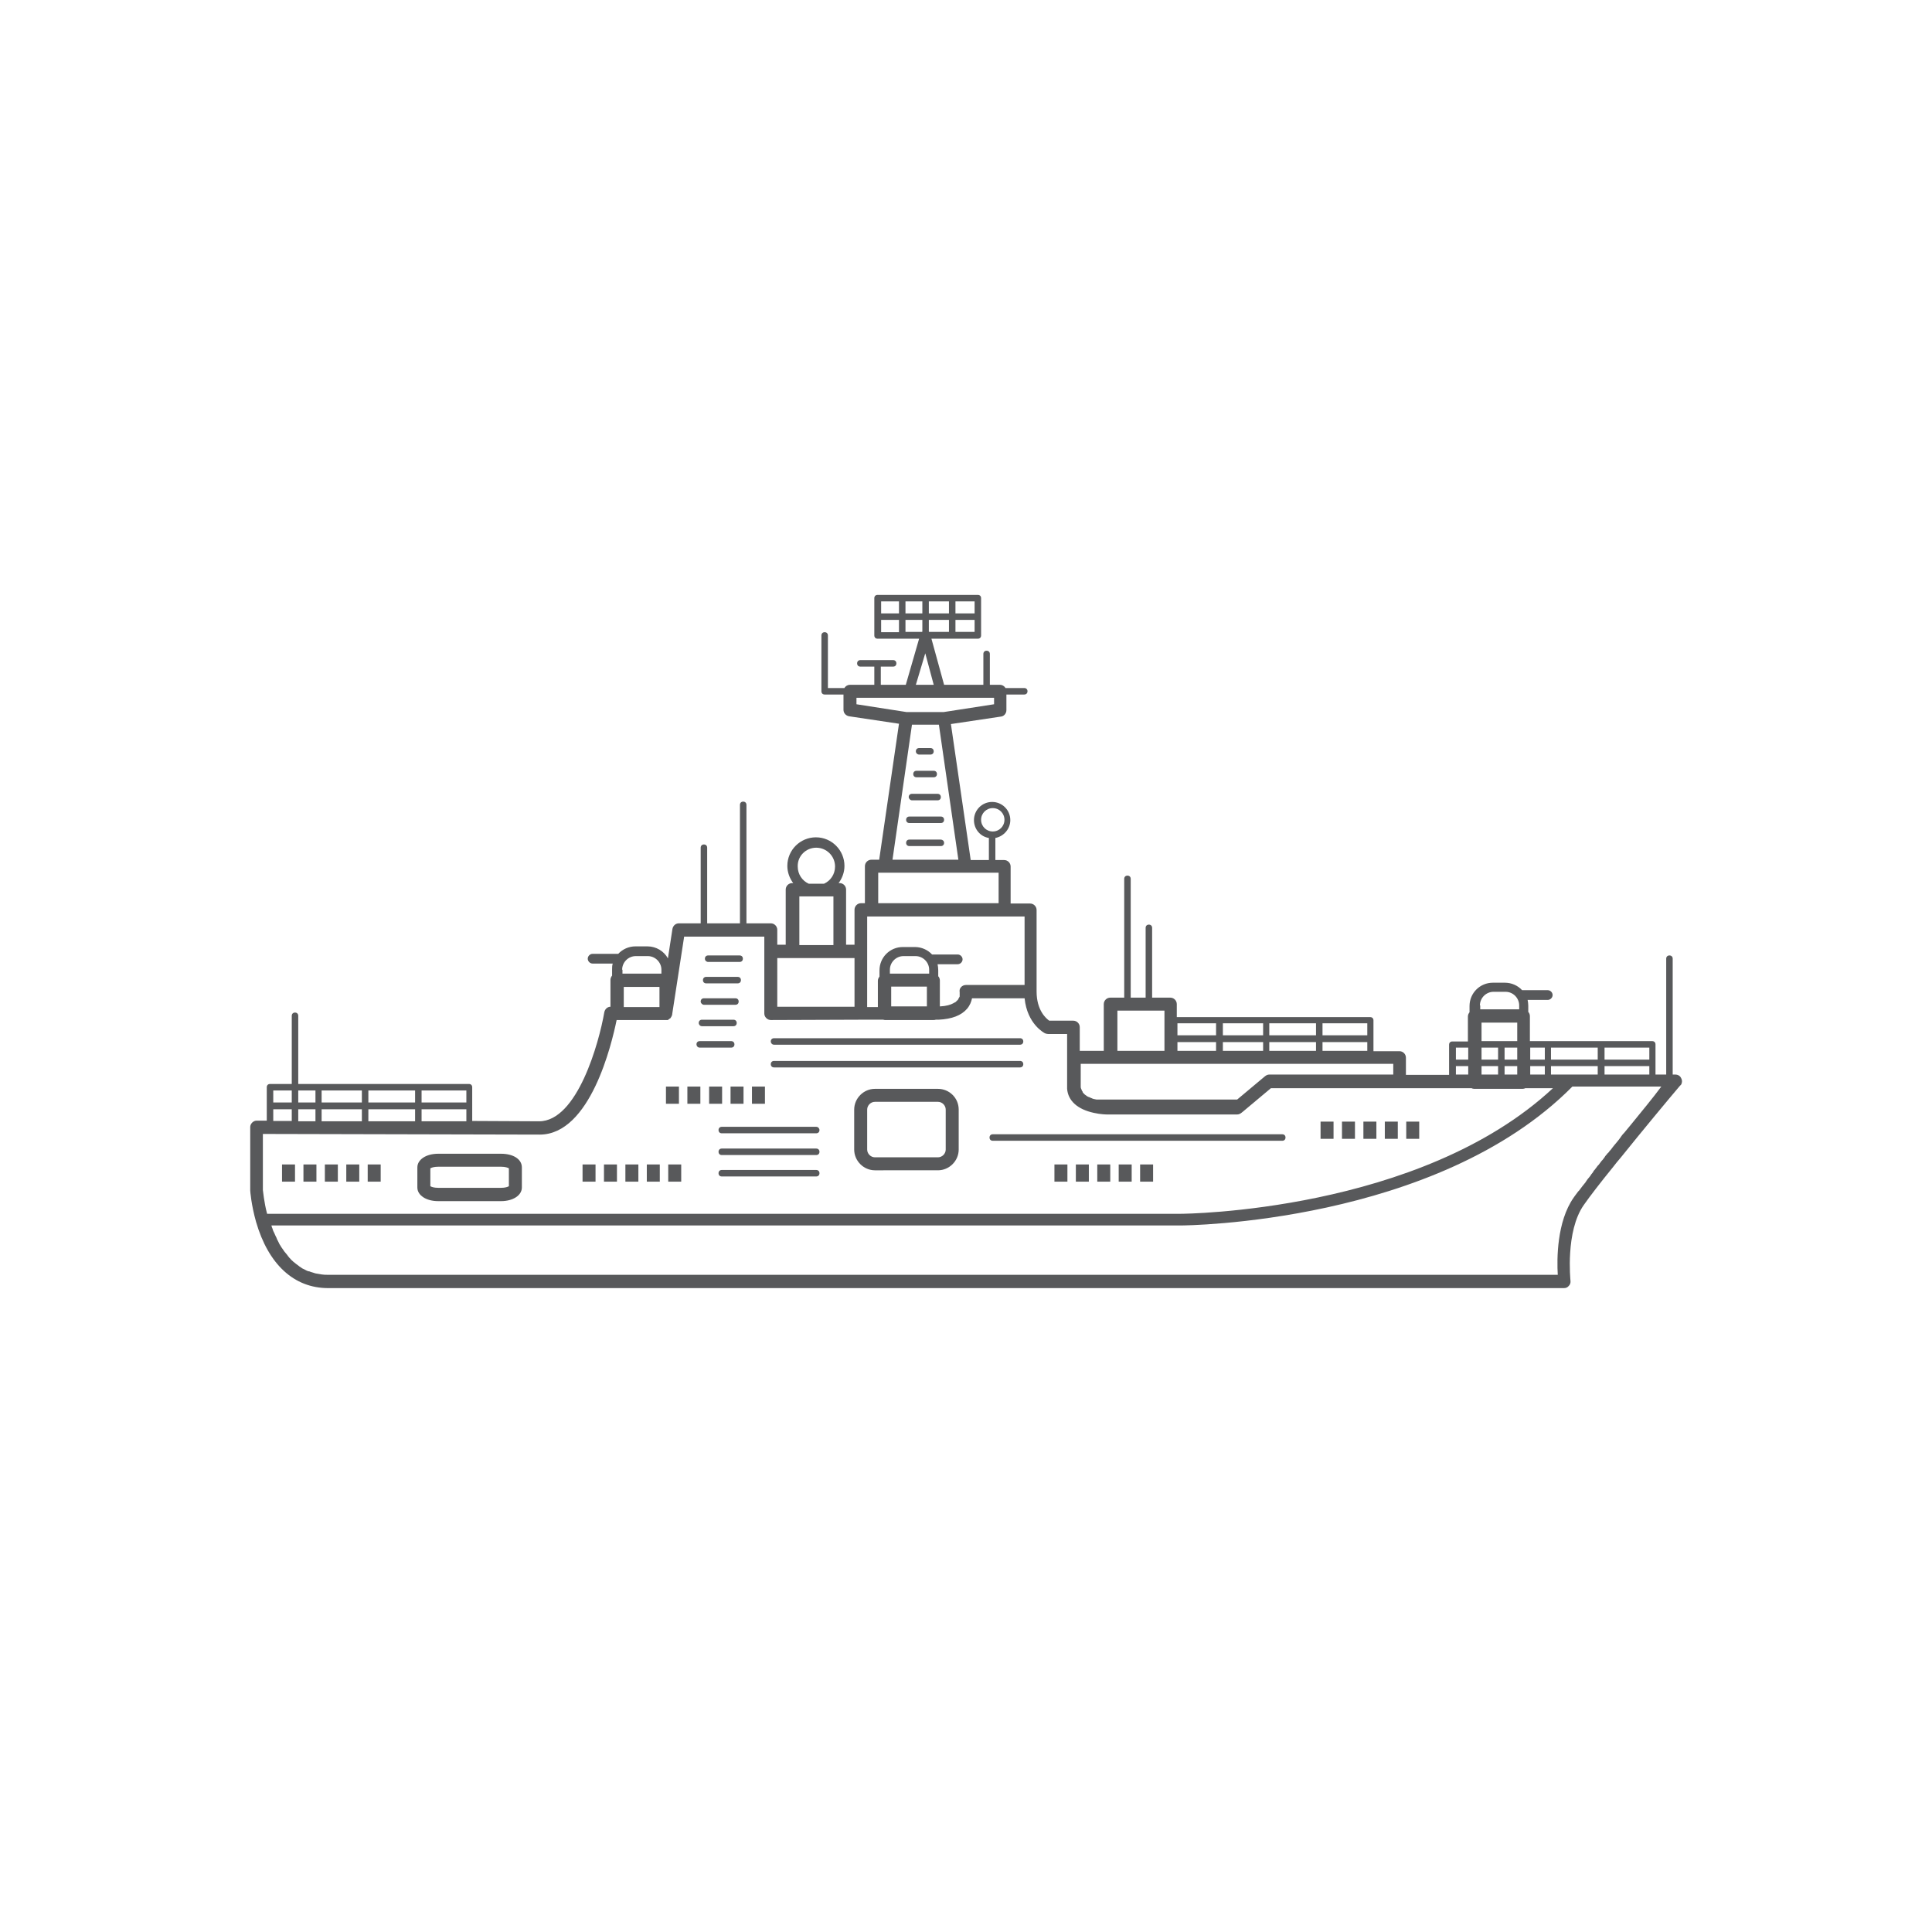 <?xml version="1.0" encoding="utf-8"?>
<!-- Generator: Adobe Illustrator 21.0.0, SVG Export Plug-In . SVG Version: 6.00 Build 0)  -->
<svg version="1.1" id="Layer_1" xmlns="http://www.w3.org/2000/svg" xmlns:xlink="http://www.w3.org/1999/xlink" x="0px" y="0px"
	 width="595.3px" height="595.3px" viewBox="0 0 595.3 595.3" enable-background="new 0 0 595.3 595.3" xml:space="preserve">
<g id="XMLID_1305_">
	<rect id="XMLID_247_" x="0" y="0" fill="#FFFFFF" width="595.3" height="595.3"/>
	<g id="XMLID_193_">
		<rect id="XMLID_194_" x="86.9" y="358.8" fill="#58595B" width="4" height="5.3"/>
		<rect id="XMLID_302_" x="93.5" y="358.8" fill="#58595B" width="4" height="5.3"/>
		<rect id="XMLID_314_" x="100.1" y="358.8" fill="#58595B" width="4" height="5.3"/>
		<rect id="XMLID_315_" x="106.7" y="358.8" fill="#58595B" width="4" height="5.3"/>
		<rect id="XMLID_316_" x="113.3" y="358.8" fill="#58595B" width="4" height="5.3"/>
		<rect id="XMLID_317_" x="179.5" y="358.8" fill="#58595B" width="4" height="5.3"/>
		<rect id="XMLID_318_" x="186.1" y="358.8" fill="#58595B" width="4" height="5.3"/>
		<rect id="XMLID_319_" x="192.7" y="358.8" fill="#58595B" width="4" height="5.3"/>
		<rect id="XMLID_320_" x="199.3" y="358.8" fill="#58595B" width="4" height="5.3"/>
		<rect id="XMLID_322_" x="205.9" y="358.8" fill="#58595B" width="4" height="5.3"/>
		<rect id="XMLID_323_" x="205.2" y="334.8" fill="#58595B" width="4" height="5.3"/>
		<rect id="XMLID_350_" x="211.8" y="334.8" fill="#58595B" width="4" height="5.3"/>
		<rect id="XMLID_351_" x="218.5" y="334.8" fill="#58595B" width="4" height="5.3"/>
		<rect id="XMLID_352_" x="225.1" y="334.8" fill="#58595B" width="4" height="5.3"/>
		<rect id="XMLID_353_" x="231.7" y="334.8" fill="#58595B" width="4" height="5.3"/>
		<rect id="XMLID_354_" x="324.9" y="358.8" fill="#58595B" width="4" height="5.3"/>
		<rect id="XMLID_355_" x="331.5" y="358.8" fill="#58595B" width="4" height="5.3"/>
		<rect id="XMLID_356_" x="338.1" y="358.8" fill="#58595B" width="4" height="5.3"/>
		<rect id="XMLID_357_" x="344.7" y="358.8" fill="#58595B" width="4" height="5.3"/>
		<rect id="XMLID_358_" x="351.3" y="358.8" fill="#58595B" width="4" height="5.3"/>
		<rect id="XMLID_359_" x="406.9" y="345.6" fill="#58595B" width="4" height="5.3"/>
		<rect id="XMLID_360_" x="413.5" y="345.6" fill="#58595B" width="4" height="5.3"/>
		<rect id="XMLID_361_" x="420.1" y="345.6" fill="#58595B" width="4" height="5.3"/>
		<rect id="XMLID_362_" x="426.7" y="345.6" fill="#58595B" width="4" height="5.3"/>
		<rect id="XMLID_372_" x="433.3" y="345.6" fill="#58595B" width="4" height="5.3"/>
		<path id="XMLID_376_" fill="#58595B" d="M518,332.2c-0.3-0.7-1-1.1-1.8-1.1h-0.8v-35.7c0-0.6-0.4-1-1-1c-0.6,0-1,0.4-1,1v35.7
			h-3.3v-9.3c0-0.6-0.4-1-1-1h-37.7v-7.7c0-0.5-0.2-1-0.5-1.3v-1.9c0-0.6-0.1-1.3-0.2-1.8h6.2c0.8,0,1.5-0.7,1.5-1.5
			c0-0.8-0.7-1.5-1.5-1.5h-7.9c-1.3-1.4-3.2-2.3-5.3-2.3h-3.7c-4,0-7.2,3.2-7.2,7.2v1.9c-0.3,0.4-0.5,0.8-0.5,1.3v7.7h-4.8
			c-0.6,0-1,0.4-1,1v9.3h-13.3v-5.3c0-1.1-0.9-2-2-2h-8v-9.5c0-0.6-0.4-1-1-1h-59.6v-4c0-1.1-0.9-2-2-2h-5.6v-21.5c0-0.6-0.4-1-1-1
			s-1,0.4-1,1v21.5h-4.6v-36.6c0-0.6-0.4-1-1-1c-0.6,0-1,0.4-1,1v36.6h-4.3c-1.1,0-2,0.9-2,2v14.4h-7.4v-7.3c0-1.1-0.9-2-2-2h-7.4
			c-1-0.7-3.9-3.2-3.9-9v-25.1c0-1.1-0.9-2-2-2h-6v-11.4c0-1.1-0.9-2-2-2h-2.7v-6.8c2.6-0.5,4.6-2.8,4.6-5.5c0-3.1-2.5-5.6-5.6-5.6
			c-3.1,0-5.6,2.5-5.6,5.6c0,2.8,2,5.1,4.6,5.5v6.8h-5.6l-6.1-41.9l15.4-2.3c1-0.1,1.7-1,1.7-2V214h5.5c0.6,0,1-0.4,1-1s-0.4-1-1-1
			h-5.8c-0.3-0.6-1-1-1.7-1H305v-9.5c0-0.6-0.4-1-1-1s-1,0.4-1,1v9.5h-12.1l-3.9-14.2h14.3c0.6,0,1-0.4,1-1v-11.5c0-0.6-0.4-1-1-1
			h-30.9c-0.6,0-1,0.4-1,1v11.5c0,0.6,0.4,1,1,1h12.8l-4.1,14.2h-7.7v-5.6h3.8c0.6,0,1-0.4,1-1c0-0.6-0.4-1-1-1h-10.1
			c-0.6,0-1,0.4-1,1c0,0.6,0.4,1,1,1h4.3v5.6h-7.5c-0.7,0-1.4,0.4-1.7,1h-5.1v-16.2c0-0.6-0.4-1-1-1c-0.6,0-1,0.4-1,1V213
			c0,0.6,0.4,1,1,1h5.8v4.7c0,1,0.7,1.8,1.7,2L277,223l-6.1,41.9h-2.4c-1.1,0-2,0.9-2,2v11.4h-1.2c-1.1,0-2,0.9-2,2v10.8h-2.6v-17
			c0-1.1-0.9-2-2-2h-0.3c1.1-1.5,1.8-3.3,1.8-5.3c0-4.8-3.9-8.8-8.8-8.8c-4.8,0-8.8,3.9-8.8,8.8c0,2,0.7,3.8,1.8,5.3h-0.3
			c-1.1,0-2,0.9-2,2v17h-2.6v-4.6c0-1.1-0.9-2-2-2H230V248c0-0.6-0.4-1-1-1c-0.6,0-1,0.4-1,1v36.5h-10.1v-23.3c0-0.6-0.4-1-1-1
			c-0.6,0-1,0.4-1,1v23.3h-6.7c-1,0-1.8,0.7-2,1.7l-1.4,9.1c-1.2-2.2-3.6-3.7-6.3-3.7h-3.7c-2.1,0-4,0.9-5.3,2.3h-7.9
			c-0.8,0-1.5,0.7-1.5,1.5s0.7,1.5,1.5,1.5h6.2c-0.2,0.6-0.2,1.2-0.2,1.8v1.9c-0.3,0.4-0.5,0.8-0.5,1.3v8.3c-0.9,0-1.7,0.7-1.9,1.7
			c-1.6,9.3-8.3,33.6-20.1,33.6l-20.6-0.1V335c0-0.6-0.4-1-1-1H91.9v-21c0-0.6-0.4-1-1-1c-0.6,0-1,0.4-1,1v21h-6.7c-0.6,0-1,0.4-1,1
			v10.3l-3.1,0c0,0,0,0,0,0c-0.5,0-1,0.2-1.4,0.6c-0.4,0.4-0.6,0.9-0.6,1.4v19.4c0,0,0,0.1,0,0.1c0,0.2,0.3,4.4,1.8,9.7
			c3.8,13.1,11.7,20.4,22.2,20.4h380.8c0.6,0,1.1-0.2,1.5-0.7c0.4-0.4,0.6-1,0.5-1.6c0-0.2-1.6-15.2,4.1-23.3v0
			c1.8-2.6,5.2-7,9.1-11.8c0.7-0.9,1.4-1.8,2.2-2.7c7-8.7,14.9-18.2,18.3-22.2l0.2-0.2c0,0,0,0,0,0c0.1-0.1,0.2-0.2,0.2-0.2
			C518.3,333.7,518.4,332.9,518,332.2z M494.4,322.8h13.8v3.7h-13.8V322.8z M494.4,328.5h13.8v2.6h-13.8V328.5z M477.9,322.8h14.4
			v3.7h-14.4V322.8z M477.9,328.5h14.4v2.6h-14.4V328.5z M471.5,322.8h4.5v3.7h-4.5V322.8z M471.5,328.5h4.5v2.6h-4.5V328.5z
			 M456,309.8c0-2.3,1.9-4.2,4.2-4.2h3.7c2.3,0,4.2,1.9,4.2,4.2v1.2h-12V309.8z M463.6,326.5v-3.7h3.9v3.7H463.6z M467.5,328.5v2.6
			h-3.9v-2.6H467.5z M456.5,320.8v-5.7h11v5.7H456.5z M456.5,326.5v-3.7h5.1v3.7H456.5z M461.6,328.5v2.6h-5.1v-2.6H461.6z
			 M448.6,322.8h3.8v3.7h-3.8V322.8z M448.6,328.5h3.8v2.6h-3.8V328.5z M407.5,315.3h13.8v3.7h-13.8V315.3z M407.5,321.1h13.8v2.7
			h-13.8V321.1z M391.1,315.3h14.4v3.7h-14.4V315.3z M391.1,321.1h14.4v2.7h-14.4V321.1z M376.8,315.3h12.4v3.7h-12.4V315.3z
			 M376.8,321.1h12.4v2.7h-12.4V321.1z M362.8,315.3h11.9v3.7h-11.9V315.3z M362.8,321.1h11.9v2.7h-11.9V321.1z M344.3,311.4h14.5
			v12.4h-14.5V311.4z M332.9,327.8h9.4h18.5h68.5v3.3h-38.2c-0.5,0-0.9,0.2-1.3,0.5l-8.6,7.2h-43.3c-0.2,0-0.4-0.1-0.5-0.1
			c-0.2,0-0.4-0.1-0.5-0.1c-0.2-0.1-0.4-0.1-0.5-0.2c-0.2-0.1-0.3-0.1-0.5-0.2c-0.2-0.1-0.3-0.2-0.5-0.2c-0.1-0.1-0.3-0.1-0.4-0.2
			c-0.1-0.1-0.3-0.2-0.4-0.3c-0.1-0.1-0.2-0.1-0.3-0.2c-0.1-0.1-0.2-0.2-0.3-0.3c-0.1-0.1-0.2-0.2-0.2-0.2c-0.1-0.1-0.2-0.2-0.2-0.4
			c-0.1-0.1-0.1-0.2-0.2-0.3c-0.1-0.1-0.1-0.3-0.2-0.5c0-0.1-0.1-0.1-0.1-0.2c-0.1-0.2-0.1-0.5-0.1-0.7V327.8z M302.3,252.6
			c0-2,1.6-3.6,3.6-3.6c2,0,3.6,1.6,3.6,3.6c0,2-1.6,3.6-3.6,3.6C303.9,256.2,302.3,254.6,302.3,252.6z M294.4,185.3h5.9v3.7h-5.9
			V185.3z M294.4,191h5.9v3.7h-5.9V191z M286.2,185.3h6.2v3.7h-6.2V185.3z M286.2,191h6.2v3.7h-6.1c0,0-0.1-0.1-0.1-0.1V191z
			 M279,185.3h5.2v3.7H279V185.3z M277,194.8h-5.5V191h5.5V194.8z M277,189h-5.5v-3.7h5.5V189z M279,194.8V191h5.2v3.6
			c0,0-0.1,0.1-0.1,0.1H279z M285.1,201.3l2.6,9.7h-5.5L285.1,201.3z M263.9,217v-2h42.4v2l-15.5,2.4h-11.5L263.9,217z M281,223.3
			h8.3l6,41.6H275L281,223.3z M270.6,268.9h2.1h25h10v9.4h-37.1V268.9z M267.4,282.4h1.2h41.1h6v21.1h-18.1c-0.6,0-1.2,0.3-1.5,0.7
			c-0.4,0.4-0.5,1-0.4,1.5c0,0,0,0.1,0,0.1c0,0,0,0.3,0,0.8c0,0,0,0.1,0,0.2c0,0.1,0,0.1,0,0.2c0,0.1,0,0.1-0.1,0.2
			c0,0.1,0,0.1-0.1,0.2c0,0.1-0.1,0.1-0.1,0.2c0,0.1-0.1,0.1-0.1,0.2c0,0.1-0.1,0.1-0.1,0.2c-0.1,0.1-0.1,0.2-0.2,0.2
			c0,0,0,0-0.1,0.1c0,0-0.1,0.1-0.1,0.1c0,0-0.1,0.1-0.1,0.1c0,0-0.1,0.1-0.1,0.1c0,0-0.1,0.1-0.1,0.1c0,0-0.1,0-0.1,0.1
			c-0.1,0-0.1,0.1-0.2,0.1c0,0,0,0-0.1,0c-0.1,0.1-0.2,0.1-0.3,0.2c0,0,0,0,0,0c-0.9,0.5-2.2,0.9-4.2,1v-8c0-0.5-0.2-1-0.5-1.3v-1.9
			c0-0.6-0.1-1.3-0.2-1.8h6.2c0.8,0,1.5-0.7,1.5-1.5s-0.7-1.5-1.5-1.5h-7.9c-1.3-1.4-3.2-2.3-5.3-2.3h-3.7c-4,0-7.2,3.2-7.2,7.2v1.9
			c-0.3,0.4-0.5,0.8-0.5,1.3v8.1l-3.3,0V282.4z M274.2,300v-1.2c0-2.3,1.9-4.2,4.2-4.2h3.7c2.3,0,4.2,1.9,4.2,4.2v1.2H274.2z
			 M285.6,304v6.1l-11,0V304H285.6z M251.5,261.2c3.2,0,5.8,2.6,5.8,5.8c0,2.4-1.4,4.4-3.4,5.3h-4.7c-2-0.9-3.4-2.9-3.4-5.3
			C245.7,263.8,248.3,261.2,251.5,261.2z M256.8,276.2v15h-10.5v-15H256.8z M239.6,295.2h4.6h14.5h4.6v15h-23.8V295.2z M191.7,298.8
			c0-2.3,1.9-4.2,4.2-4.2h3.7c2.3,0,4.2,1.9,4.2,4.2v1.2h-12V298.8z M203.2,304.1v6.2h-11v-6.2H203.2z M129.9,336h13.8v3.7h-13.8
			V336z M129.9,341.8h13.8v3.7h-13.8V341.8z M113.5,336h14.4v3.7h-14.4V336z M113.5,341.8h14.4v3.7H125l-11.5,0V341.8z M99.1,336
			h12.4v3.7H99.1V336z M99.1,341.8h12.4v3.7l-12.4,0V341.8z M91.9,336h5.3v3.7h-5.3V336z M91.9,341.8h5.3v3.7l-5.3,0V341.8z
			 M84.2,336h5.7v3.7h-5.7V336z M84.2,341.8h5.7v3.6l-5.7,0V341.8z M81,366.7v-17.3l85.3,0.2c15.6,0,22.2-28,23.7-35.3l15.2,0
			c0.1,0,0.3,0,0.4,0c0,0,0.1,0,0.1,0c0.1,0,0.2,0,0.2-0.1c0,0,0.1,0,0.1-0.1c0.1,0,0.1-0.1,0.2-0.1c0,0,0.1-0.1,0.1-0.1
			c0.1,0,0.1-0.1,0.2-0.1c0,0,0.1-0.1,0.1-0.1c0-0.1,0.1-0.1,0.1-0.2c0,0,0.1-0.1,0.1-0.1c0-0.1,0.1-0.1,0.1-0.2
			c0-0.1,0-0.1,0.1-0.2c0-0.1,0-0.1,0.1-0.2c0-0.1,0-0.1,0-0.2c0,0,0,0,0,0l3.7-24h24.7v4.6v19v0.1c0,0.5,0.2,1,0.6,1.4
			c0.4,0.4,0.9,0.6,1.4,0.6c0,0,0,0,0,0l27.7-0.1h0.1c0,0,0,0,0,0c0,0,0,0,0,0l6.8,0c0.2,0,0.3,0.1,0.5,0.1h15c0.2,0,0.5,0,0.7-0.1
			c0.3,0,0.6,0,0.9,0c4.1-0.2,7-1.3,8.8-3.4c0.9-1.1,1.3-2.2,1.5-3.2h16.2c0.8,8,6.1,10.7,6.3,10.8c0.3,0.1,0.6,0.2,0.9,0.2h5.9v7.3
			v8.8c0,0.3,0,0.5,0,0.8c0.3,3.7,3.2,6.3,8.2,7.4c0,0,0,0,0,0l0,0l0,0c2.2,0.5,4,0.5,4.1,0.5h40.1c0.5,0,0.9-0.2,1.3-0.5l0.5-0.4
			c0,0,0,0,0,0l8.6-7.2h39.5h22.3c0.2,0.1,0.5,0.2,0.8,0.2h15c0.3,0,0.6-0.1,0.8-0.2h8.5C437.5,373.5,364.6,374,363.9,374H82.3
			C81.3,370.2,81.1,367.1,81,366.7z M502.4,346.7C502.4,346.7,502.3,346.7,502.4,346.7c-0.6,0.8-1.3,1.5-1.9,2.3
			c-0.1,0.1-0.1,0.2-0.2,0.2c-0.3,0.3-0.5,0.6-0.8,1c-0.1,0.1-0.1,0.2-0.2,0.3c-0.2,0.3-0.4,0.5-0.6,0.8c-0.1,0.2-0.3,0.3-0.4,0.5
			c-0.2,0.2-0.3,0.4-0.5,0.6c-0.2,0.2-0.3,0.4-0.5,0.6c-0.1,0.2-0.3,0.3-0.4,0.5c-0.2,0.3-0.4,0.5-0.6,0.8c-0.1,0.1-0.2,0.2-0.3,0.3
			c-0.2,0.3-0.4,0.6-0.7,0.8c-0.1,0.2-0.3,0.4-0.4,0.5c-0.2,0.2-0.4,0.5-0.5,0.7c-0.1,0.1-0.2,0.3-0.3,0.4c-0.2,0.3-0.4,0.5-0.6,0.7
			c-0.1,0.1-0.2,0.3-0.3,0.4c-0.2,0.3-0.4,0.5-0.6,0.8c-0.1,0.1-0.2,0.2-0.3,0.3c-0.2,0.3-0.4,0.5-0.6,0.8c-0.1,0.1-0.2,0.3-0.3,0.4
			c-0.2,0.2-0.4,0.4-0.5,0.7c-0.1,0.1-0.2,0.3-0.3,0.4c-0.2,0.2-0.4,0.5-0.5,0.7c-0.1,0.1-0.2,0.3-0.3,0.4c-0.2,0.2-0.3,0.4-0.5,0.6
			c-0.1,0.1-0.2,0.3-0.3,0.4c-0.1,0.2-0.3,0.4-0.4,0.6c-0.1,0.2-0.2,0.3-0.3,0.4c-0.1,0.2-0.3,0.3-0.4,0.5c-0.1,0.2-0.3,0.3-0.4,0.5
			c-0.1,0.1-0.2,0.3-0.3,0.4c-0.1,0.1-0.2,0.3-0.3,0.4c-0.1,0.1-0.2,0.3-0.3,0.4c-0.1,0.1-0.2,0.2-0.3,0.3c-0.3,0.4-0.6,0.8-0.9,1.2
			c-0.2,0.2-0.3,0.5-0.5,0.7c-5.2,7.4-5.2,19-4.9,23.8H101.1c-0.7,0-1.3,0-1.9-0.1c-0.2,0-0.4-0.1-0.6-0.1c-0.4-0.1-0.8-0.1-1.2-0.2
			c-0.2,0-0.4-0.1-0.7-0.2c-0.3-0.1-0.7-0.2-1-0.3c-0.2-0.1-0.4-0.2-0.7-0.2c-0.3-0.1-0.6-0.2-0.9-0.4c-0.2-0.1-0.4-0.2-0.6-0.3
			c-0.3-0.1-0.6-0.3-0.8-0.5c-0.2-0.1-0.4-0.2-0.6-0.4c-0.3-0.2-0.5-0.4-0.8-0.6c-0.2-0.1-0.3-0.3-0.5-0.4c-0.3-0.2-0.5-0.4-0.8-0.7
			c-0.1-0.1-0.3-0.2-0.4-0.4c-0.3-0.3-0.6-0.6-0.8-0.9c-0.1-0.1-0.2-0.2-0.2-0.3c-0.3-0.4-0.7-0.8-1-1.2c-0.1-0.1-0.1-0.2-0.2-0.3
			c-0.2-0.3-0.5-0.7-0.7-1c-0.1-0.2-0.2-0.3-0.3-0.5c-0.2-0.3-0.4-0.6-0.5-0.9c-0.1-0.2-0.2-0.4-0.3-0.6c-0.2-0.3-0.3-0.6-0.4-0.9
			c-0.1-0.2-0.2-0.4-0.3-0.6c-0.1-0.3-0.3-0.6-0.4-0.9c-0.1-0.2-0.2-0.4-0.3-0.6c-0.1-0.3-0.2-0.6-0.3-0.9c-0.1-0.2-0.2-0.4-0.2-0.6
			c0-0.1-0.1-0.2-0.1-0.2h280.4c0.8,0,78.6-0.5,120.5-42.8h27.4C509.3,338.3,505.9,342.4,502.4,346.7z"/>
		<path id="XMLID_847_" fill="#58595B" d="M289.9,258.7h-9.7c-0.6,0-1,0.4-1,1c0,0.6,0.4,1,1,1h9.7c0.6,0,1-0.4,1-1
			C290.9,259.1,290.4,258.7,289.9,258.7z"/>
		<path id="XMLID_848_" fill="#58595B" d="M280.2,253.6h9.7c0.6,0,1-0.4,1-1c0-0.6-0.4-1-1-1h-9.7c-0.6,0-1,0.4-1,1
			C279.2,253.2,279.6,253.6,280.2,253.6z"/>
		<path id="XMLID_849_" fill="#58595B" d="M218.2,296.4h9.7c0.6,0,1-0.4,1-1c0-0.6-0.4-1-1-1h-9.7c-0.6,0-1,0.4-1,1
			C217.2,296,217.7,296.4,218.2,296.4z"/>
		<path id="XMLID_850_" fill="#58595B" d="M217.6,303h9.7c0.6,0,1-0.4,1-1c0-0.6-0.4-1-1-1h-9.7c-0.6,0-1,0.4-1,1
			C216.6,302.6,217,303,217.6,303z"/>
		<path id="XMLID_851_" fill="#58595B" d="M216.9,309.6h9.7c0.6,0,1-0.4,1-1c0-0.6-0.4-1-1-1h-9.7c-0.6,0-1,0.4-1,1
			C215.9,309.1,216.4,309.6,216.9,309.6z"/>
		<path id="XMLID_852_" fill="#58595B" d="M216.3,316.2h9.7c0.6,0,1-0.4,1-1c0-0.6-0.4-1-1-1h-9.7c-0.6,0-1,0.4-1,1
			C215.3,315.7,215.7,316.2,216.3,316.2z"/>
		<path id="XMLID_853_" fill="#58595B" d="M215.6,322.8h9.7c0.6,0,1-0.4,1-1c0-0.6-0.4-1-1-1h-9.7c-0.6,0-1,0.4-1,1
			C214.6,322.3,215,322.8,215.6,322.8z"/>
		<path id="XMLID_854_" fill="#58595B" d="M251.5,347.2h-29.1c-0.6,0-1,0.4-1,1c0,0.6,0.4,1,1,1h29.1c0.6,0,1-0.4,1-1
			C252.5,347.7,252.1,347.2,251.5,347.2z"/>
		<path id="XMLID_855_" fill="#58595B" d="M251.5,353.9h-29.1c-0.6,0-1,0.4-1,1c0,0.6,0.4,1,1,1h29.1c0.6,0,1-0.4,1-1
			C252.5,354.3,252.1,353.9,251.5,353.9z"/>
		<path id="XMLID_856_" fill="#58595B" d="M251.5,360.5h-29.1c-0.6,0-1,0.4-1,1c0,0.6,0.4,1,1,1h29.1c0.6,0,1-0.4,1-1
			C252.5,360.9,252.1,360.5,251.5,360.5z"/>
		<path id="XMLID_857_" fill="#58595B" d="M281,246.6h7.9c0.6,0,1-0.4,1-1c0-0.6-0.4-1-1-1H281c-0.6,0-1,0.4-1,1
			C280,246.1,280.5,246.6,281,246.6z"/>
		<path id="XMLID_858_" fill="#58595B" d="M282.4,239.5h5.3c0.6,0,1-0.4,1-1c0-0.6-0.4-1-1-1h-5.3c-0.6,0-1,0.4-1,1
			C281.4,239.1,281.8,239.5,282.4,239.5z"/>
		<path id="XMLID_863_" fill="#58595B" d="M283.2,232.5h3.5c0.6,0,1-0.4,1-1s-0.4-1-1-1h-3.5c-0.6,0-1,0.4-1,1
			S282.7,232.5,283.2,232.5z"/>
		<path id="XMLID_866_" fill="#58595B" d="M289,335.5h-19.4c-3.5,0-6.4,2.9-6.4,6.4v12.3c0,3.5,2.9,6.4,6.4,6.4H289
			c3.5,0,6.4-2.9,6.4-6.4v-12.3C295.4,338.3,292.5,335.5,289,335.5z M291.4,354.2c0,1.3-1.1,2.4-2.4,2.4h-19.4
			c-1.3,0-2.4-1.1-2.4-2.4v-12.3c0-1.3,1.1-2.4,2.4-2.4H289c1.3,0,2.4,1.1,2.4,2.4V354.2z"/>
		<path id="XMLID_871_" fill="#58595B" d="M154.4,355.5H135c-3.7,0-6.4,1.8-6.4,4.2v6.2c0,2.4,2.7,4.2,6.4,4.2h19.4
			c3.7,0,6.4-1.8,6.4-4.2v-6.2C160.8,357.2,158.2,355.5,154.4,355.5z M156.8,365.5c-0.3,0.2-1.1,0.5-2.4,0.5H135
			c-1.3,0-2.1-0.3-2.4-0.5V360c0.3-0.2,1.1-0.5,2.4-0.5h19.4c1.3,0,2.1,0.3,2.4,0.5V365.5z"/>
		<path id="XMLID_873_" fill="#58595B" d="M238.5,321.9h75.8c0.6,0,1-0.4,1-1c0-0.6-0.4-1-1-1h-75.8c-0.6,0-1,0.4-1,1
			C237.5,321.4,237.9,321.9,238.5,321.9z"/>
		<path id="XMLID_937_" fill="#58595B" d="M238.5,328.9h75.8c0.6,0,1-0.4,1-1c0-0.6-0.4-1-1-1h-75.8c-0.6,0-1,0.4-1,1
			C237.5,328.5,237.9,328.9,238.5,328.9z"/>
		<path id="XMLID_938_" fill="#58595B" d="M396.1,350.5c0-0.6-0.4-1-1-1h-89.2c-0.6,0-1,0.4-1,1c0,0.6,0.4,1,1,1h89.2
			C395.7,351.5,396.1,351.1,396.1,350.5z"/>
	</g>
</g>
</svg>
